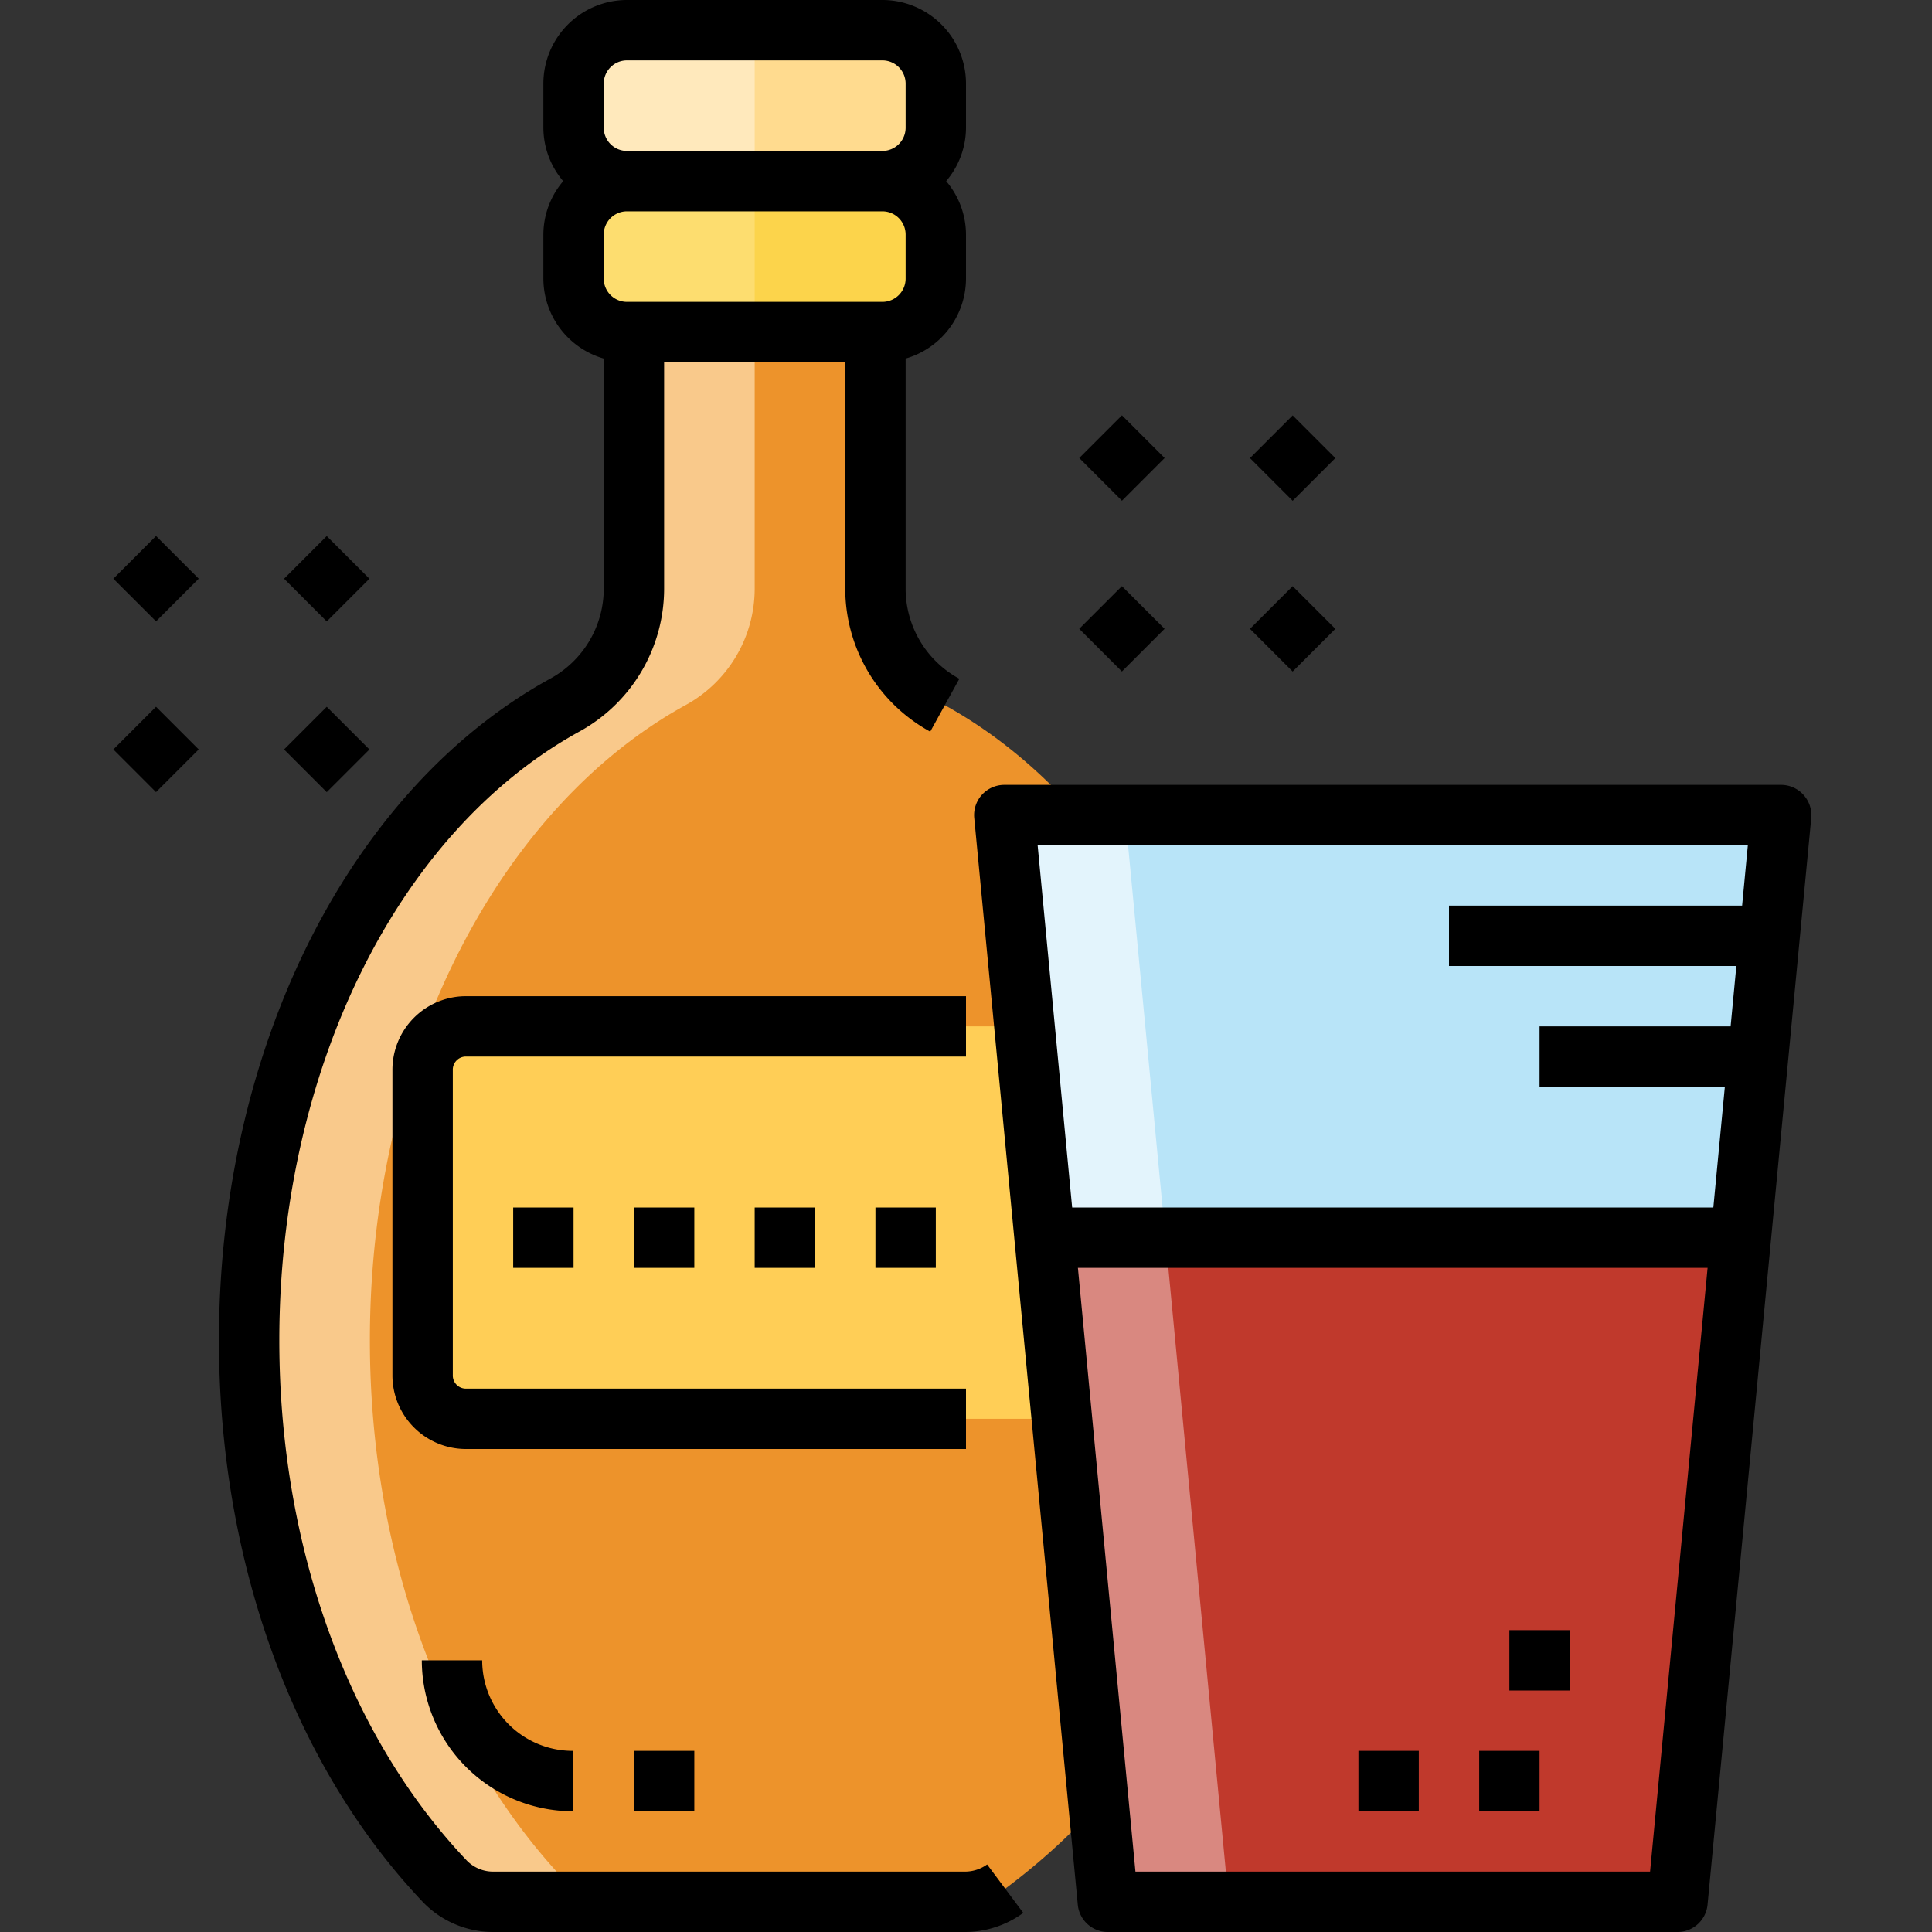 <svg xmlns="http://www.w3.org/2000/svg" version="1.1" xmlns:xlink="http://www.w3.org/1999/xlink" xmlns:svgjs="http://svgjs.com/svgjs" width="512" height="512" x="0" y="0" viewBox="0 0 64 64" style="enable-background:new 0 0 512 512" xml:space="preserve" class="hovered-paths"><rect x="0" y="0" width="64" height="64" fill="#333333" stroke="none"/><g><g data-name="06-whiskey"><rect width="12" height="5" x="19" y="1" fill="#ffdb8f" rx="1.769" data-original="#ffdb8f"></rect><path fill="#ffe9bc" d="M25 1h-4.231A1.769 1.769 0 0 0 19 2.769v1.462A1.769 1.769 0 0 0 20.769 6H25z" data-original="#ffe9bc"></path><rect width="12" height="5" x="19" y="6" fill="#fcd44b" rx="1.769" data-original="#fcd44b"></rect><path fill="#fddd6f" d="M25 6h-4.231A1.769 1.769 0 0 0 19 7.769v1.462A1.769 1.769 0 0 0 20.769 11H25z" data-original="#fddd6f"></path><path fill="#ed932b" d="M29 19.513V11h-8v8.513a4.4 4.4 0 0 1-2.3 3.848C12.575 26.735 8.253 34.881 8.253 44.4c0 7.3 2.546 13.781 6.494 17.933A2.217 2.217 0 0 0 16.36 63h15.591a2.256 2.256 0 0 0 1.349-.435c5.079-3.784 8.447-9.683 8.447-18.166 0-9.518-4.322-17.664-10.449-21.038A4.4 4.4 0 0 1 29 19.513z" data-original="#ed932b"></path><path fill="#f9c98b" d="M12.253 44.4c0-9.518 4.322-17.664 10.449-21.038A4.4 4.4 0 0 0 25 19.513V11h-4v8.513a4.4 4.4 0 0 1-2.3 3.848C12.575 26.735 8.253 34.881 8.253 44.4c0 7.3 2.546 13.781 6.494 17.933A2.217 2.217 0 0 0 16.36 63h4a2.217 2.217 0 0 1-1.613-.668C14.8 58.18 12.253 51.7 12.253 44.4z" data-original="#f9c98b"></path><rect width="22" height="13" x="14" y="34" fill="#ffce56" rx="1.453" data-original="#ffce56"></rect><path fill="#b8e4f8" d="M55.57 63H36.704l-3.431-36H59z" data-original="#b8e4f8"></path><path fill="#e3f4fc" d="m33.273 27 3.431 36h4l-3.431-36z" data-original="#e3f4fc"></path><path fill="#c0392c" d="m34.607 41 2.097 22H55.57l2.096-22z" data-original="#c0392c"></path><path fill="#d98880" d="m34.607 41 2.097 22h4l-2.097-22z" data-original="#d98880"></path><path d="M32 48H15.413A2.437 2.437 0 0 1 13 45.547V35.453A2.437 2.437 0 0 1 15.413 33H32v2H15.413a.435.435 0 0 0-.413.453v10.094a.435.435 0 0 0 .413.453H32z" fill="#000000" data-original="#000000" class="hovered-path"></path><path d="M32.7 61.763a1.26 1.26 0 0 1-.751.237H16.36a1.221 1.221 0 0 1-.888-.357C11.52 57.487 9.253 51.2 9.253 44.4c0-8.926 3.9-16.84 9.932-20.162A5.405 5.405 0 0 0 22 19.513V12h6v7.513a5.405 5.405 0 0 0 2.815 4.724l.965-1.752A3.4 3.4 0 0 1 30 19.513v-7.635a2.765 2.765 0 0 0 2-2.648V7.77A2.741 2.741 0 0 0 31.343 6 2.741 2.741 0 0 0 32 4.23V2.77A2.772 2.772 0 0 0 29.23 0h-8.46A2.772 2.772 0 0 0 18 2.77v1.46A2.741 2.741 0 0 0 18.657 6 2.741 2.741 0 0 0 18 7.77v1.46a2.765 2.765 0 0 0 2 2.648v7.635a3.4 3.4 0 0 1-1.78 2.972C11.558 26.153 7.253 34.755 7.253 44.4c0 7.31 2.468 14.1 6.769 18.622A3.231 3.231 0 0 0 16.36 64h15.591a3.27 3.27 0 0 0 1.946-.633zM30 9.23a.77.77 0 0 1-.77.77h-8.46a.77.77 0 0 1-.77-.77V7.77a.77.77 0 0 1 .77-.77h8.46a.77.77 0 0 1 .77.77zM20 2.77a.77.77 0 0 1 .77-.77h8.46a.77.77 0 0 1 .77.77v1.46a.77.77 0 0 1-.77.77h-8.46a.77.77 0 0 1-.77-.77zM49 58h2v2h-2zM50 54h2v2h-2zM45 58h2v2h-2zM34 40h24v2H34z" fill="#000000" data-original="#000000" class="hovered-path"></path><path d="M59.74 26.327A1 1 0 0 0 59 26H33.273a1 1 0 0 0-1 1.095l3.43 36a1 1 0 0 0 1 .905H55.57a1 1 0 0 0 .995-.905L60 27.1a1.006 1.006 0 0 0-.26-.773zM54.661 62H37.613l-3.24-34H57.9l-.19 2H48v2h9.519l-.19 2H51v2h6.138zM17 40h2v2h-2zM21 40h2v2h-2zM25 40h2v2h-2zM29 40h2v2h-2zM35.751 20.83l1.414-1.414 1.414 1.414-1.414 1.414zM41.407 20.831l1.414-1.414 1.414 1.414-1.414 1.414zM41.407 15.175l1.414-1.414 1.414 1.414-1.414 1.414zM35.752 15.173l1.414-1.414 1.414 1.414-1.414 1.414zM3.754 24.826l1.414-1.414 1.414 1.414-1.414 1.414zM9.41 24.827l1.414-1.414 1.414 1.414-1.414 1.414zM9.41 19.17l1.414-1.413 1.414 1.414-1.414 1.414zM3.755 19.17l1.414-1.415 1.414 1.414-1.414 1.414zM18.973 60a5.006 5.006 0 0 1-5-5h2a3 3 0 0 0 3 3zM21 58h2v2h-2z" fill="#000000" data-original="#000000" class="hovered-path"></path></g></g></svg>